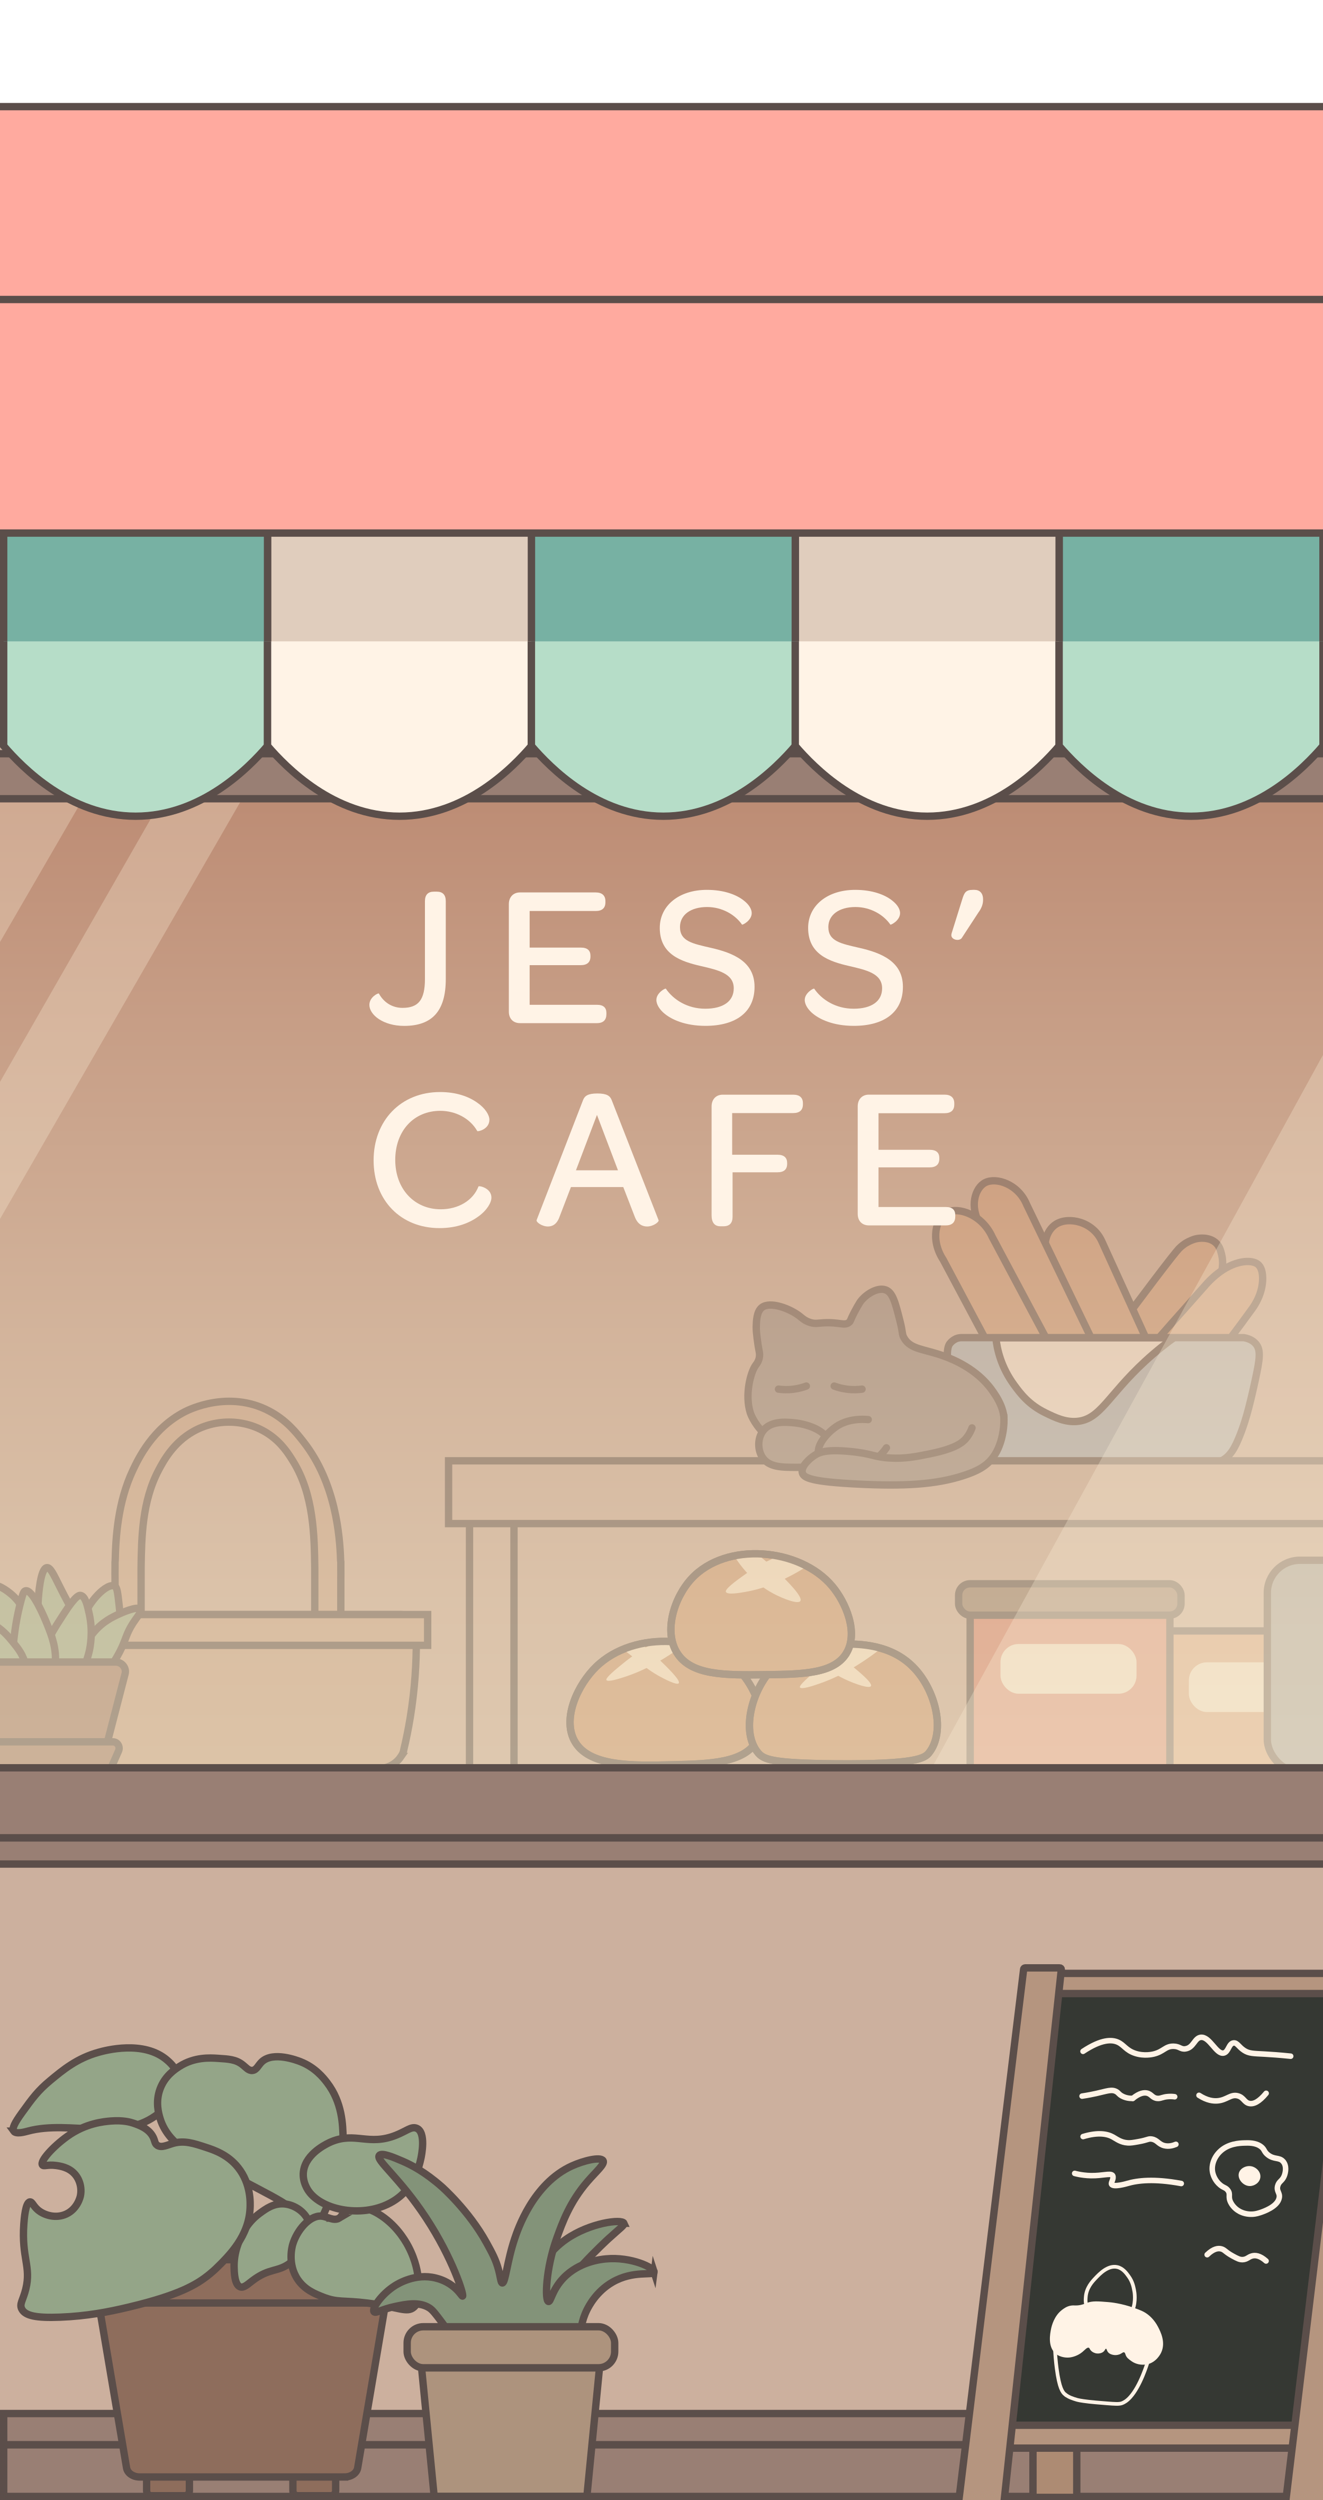 <?xml version="1.0" encoding="UTF-8"?><svg id="Layer_2" xmlns="http://www.w3.org/2000/svg" xmlns:xlink="http://www.w3.org/1999/xlink" viewBox="0 0 360 680"><defs><style>.cls-1,.cls-2,.cls-3,.cls-4,.cls-5,.cls-6,.cls-7,.cls-8,.cls-9,.cls-10,.cls-11,.cls-12,.cls-13,.cls-14,.cls-15,.cls-16,.cls-17,.cls-18,.cls-19,.cls-20,.cls-21,.cls-22,.cls-23,.cls-24,.cls-25,.cls-26,.cls-27,.cls-28,.cls-29{stroke-miterlimit:10;}.cls-1,.cls-2,.cls-3,.cls-4,.cls-5,.cls-6,.cls-7,.cls-8,.cls-9,.cls-11,.cls-12,.cls-13,.cls-14,.cls-15,.cls-16,.cls-17,.cls-18,.cls-19,.cls-20,.cls-21,.cls-22,.cls-23,.cls-25,.cls-26,.cls-28,.cls-29{stroke-width:2px;}.cls-1,.cls-2,.cls-3,.cls-4,.cls-5,.cls-6,.cls-7,.cls-8,.cls-9,.cls-11,.cls-12,.cls-13,.cls-14,.cls-15,.cls-16,.cls-17,.cls-18,.cls-19,.cls-20,.cls-21,.cls-22,.cls-25,.cls-26,.cls-28,.cls-29{stroke:#5b4e4a;}.cls-1,.cls-3{fill:#938782;}.cls-2{fill:#94a588;}.cls-3,.cls-24{stroke-linecap:round;}.cls-4{fill:#dda37c;}.cls-5,.cls-30{fill:#fff3e6;}.cls-6{fill:#b6ddc8;}.cls-31{clip-path:url(#clippath-2);}.cls-7{fill:#b5957f;}.cls-8{fill:#db836e;}.cls-9{fill:#ad937d;}.cls-10,.cls-14,.cls-32,.cls-24,.cls-27{fill:none;}.cls-10,.cls-24,.cls-27{stroke:#fff3e6;}.cls-11{fill:#c9a389;}.cls-12{fill:#839379;}.cls-33{clip-path:url(#clippath-1);}.cls-34{clip-path:url(#clippath-4);}.cls-13{fill:#989da0;}.cls-35{opacity:.3;}.cls-35,.cls-36{fill:#fceed6;}.cls-15{fill:#937b6a;}.cls-16{fill:#96ad8c;}.cls-17{fill:#ad8b73;}.cls-37{clip-path:url(#clippath);}.cls-18{fill:#77b1a3;}.cls-38,.cls-23{fill:#353833;}.cls-39{clip-path:url(#clippath-3);}.cls-19{fill:#8e6d5c;}.cls-20{fill:#997f74;}.cls-21{fill:#ffaa9f;}.cls-22{fill:#aab7c1;}.cls-23{stroke:#635654;}.cls-40{fill:url(#linear-gradient);opacity:.6;}.cls-41{fill:#ccb09e;}.cls-24,.cls-27{stroke-width:1.5px;}.cls-25{fill:#e0cdbd;}.cls-26{fill:#a07767;}.cls-28{fill:#d39e7a;}.cls-42{fill:#ffebcf;}.cls-29{fill:#cc966e;}</style><clipPath id="clippath"><rect class="cls-32" width="360" height="680"/></clipPath><clipPath id="clippath-1"><path class="cls-32" d="M206.04,473.29c-3.38,6.25-12.87,6.47-23.06,6.72-10.96,.26-23.03,.55-26.77-6.72-3.17-6.17,1.03-15.09,5.98-19.93,10.44-10.21,30.91-8.78,39.86,1.99,3.61,4.35,7.05,12.27,3.99,17.94Z"/></clipPath><clipPath id="clippath-2"><path class="cls-32" d="M248.56,453.49c6.12,6.28,8.77,17.54,4.23,23.25-1.13,1.42-3.26,3.2-25.68,3-17.15-.15-19.33-1.22-20.83-3-4.65-5.53-1.97-16.93,4.23-23.25,6.22-6.34,14.78-6.34,19.02-6.34s12.84,0,19.02,6.34Z"/></clipPath><clipPath id="clippath-3"><path class="cls-32" d="M230.42,449.47c-3.29,5.79-12.05,5.91-22.12,6.03-10.93,.14-20.31,.26-24.13-6.03-3.61-5.93-.7-15.01,4.02-20.11,9.36-10.11,29.4-8.41,38.21,2.01,3.77,4.46,7.18,12.54,4.02,18.1Z"/></clipPath><linearGradient id="linear-gradient" x1="185.22" y1="480.74" x2="185.22" y2="217.02" gradientUnits="userSpaceOnUse"><stop offset="0" stop-color="#ead9bb"/><stop offset=".17" stop-color="#e5d0b2"/><stop offset=".44" stop-color="#d7b89b"/><stop offset=".78" stop-color="#c29175"/><stop offset="1" stop-color="#b27559"/></linearGradient><clipPath id="clippath-4"><path class="cls-32" d="M351.58,658.59c-25.49,.25-50.98,.49-76.47,.74,4.41-38.97,8.82-77.94,13.24-116.91h77.94c-4.9,38.73-9.8,77.45-14.71,116.18Z"/></clipPath></defs><g id="mobile"><g id="home"><rect class="cls-41" y="162" width="360" height="518"/><g class="cls-37"><rect class="cls-20" x="1" y="664.93" width="358" height="14.07"/><rect class="cls-20" x="1" y="656.45" width="358" height="8.48"/><g><rect class="cls-4" x="312.82" y="443.59" width="51.25" height="38.44"/><rect class="cls-36" x="323.5" y="452.13" width="37.02" height="13.52" rx="4.92" ry="4.92"/></g><rect class="cls-13" x="344.85" y="424.37" width="39.86" height="57.66" rx="8.87" ry="8.87"/><g><rect class="cls-8" x="263.99" y="435.1" width="54.35" height="47.63"/><rect class="cls-15" x="260.85" y="430.77" width="60.51" height="8.54" rx="3.11" ry="3.11"/><rect class="cls-36" x="272.24" y="447.15" width="37.02" height="13.52" rx="4.92" ry="4.92"/></g><g><g><path class="cls-29" d="M206.04,473.29c-3.38,6.25-12.87,6.47-23.06,6.72-10.96,.26-23.03,.55-26.77-6.72-3.17-6.17,1.03-15.09,5.98-19.93,10.44-10.21,30.91-8.78,39.86,1.99,3.61,4.35,7.05,12.27,3.99,17.94Z"/><g class="cls-33"><g><path class="cls-42" d="M184.69,457.82c-.47,.65-4.13-1.24-5.69-2.14-2.38-1.36-3.93-2.68-4.98-3.56-1.95-1.62-4.78-3.86-8.54-6.41,1.53-.69,3.06-1.38,4.6-2.08,2.35,1.69,5.63,4.23,9.24,7.7,2.06,1.98,5.94,5.7,5.38,6.47Z"/><path class="cls-42" d="M165.01,456.94c.35,.67,3.54-.38,5.11-.89,3.89-1.28,7.18-2.96,10.18-4.76,2.22-1.34,5.19-3.28,8.45-5.95-.59-.89-1.17-1.78-1.75-2.67-4.3,1.59-7.73,3.35-10.18,4.76-3.9,2.24-6.12,4.04-8.45,5.95-3.5,2.87-3.45,3.4-3.36,3.57Z"/></g></g></g><path class="cls-14" d="M206.04,473.29c-3.38,6.25-12.87,6.47-23.06,6.72-10.96,.26-23.03,.55-26.77-6.72-3.17-6.17,1.03-15.09,5.98-19.93,10.44-10.21,30.91-8.78,39.86,1.99,3.61,4.35,7.05,12.27,3.99,17.94Z"/></g><g><g><path class="cls-29" d="M248.56,453.49c6.12,6.28,8.77,17.54,4.23,23.25-1.13,1.42-3.26,3.2-25.68,3-17.15-.15-19.33-1.22-20.83-3-4.65-5.53-1.97-16.93,4.23-23.25,6.22-6.34,14.78-6.34,19.02-6.34s12.84,0,19.02,6.34Z"/><g class="cls-31"><path class="cls-42" d="M237.01,458.57c-.39,.86-4.48-.61-7.07-1.82-2.74-1.29-7.49-4.03-12.47-9.99,.97-.5,1.94-1,2.91-1.51,2.58,1.47,6.09,3.65,9.98,6.71,2.19,1.72,7.11,5.59,6.65,6.61Z"/><path class="cls-42" d="M217.67,458.94c.36,.67,3.53-.41,5.11-.95,3.88-1.32,7.15-3.03,10.13-4.86,2.21-1.36,5.15-3.34,8.39-6.03-.59-.88-1.19-1.77-1.78-2.65-4.28,1.64-7.69,3.43-10.13,4.86-3.88,2.28-6.08,4.1-8.39,6.03-3.47,2.9-3.41,3.44-3.32,3.6Z"/></g></g><path class="cls-14" d="M248.56,453.49c6.12,6.28,8.77,17.54,4.23,23.25-1.13,1.42-3.26,3.2-25.68,3-17.15-.15-19.33-1.22-20.83-3-4.65-5.53-1.97-16.93,4.23-23.25,6.22-6.34,14.78-6.34,19.02-6.34s12.84,0,19.02,6.34Z"/></g><g><g><path class="cls-29" d="M230.42,449.47c-3.29,5.79-12.05,5.91-22.12,6.03-10.93,.14-20.31,.26-24.13-6.03-3.61-5.93-.7-15.01,4.02-20.11,9.36-10.11,29.4-8.41,38.21,2.01,3.77,4.46,7.18,12.54,4.02,18.1Z"/><g class="cls-39"><g><path class="cls-42" d="M217.79,435.46c-.64,.97-4.81-.67-7.38-2.04-2.72-1.45-7.29-4.54-11.3-11.3,1.2-.58,2.41-1.15,3.61-1.73,2.49,1.65,5.83,4.12,9.36,7.58,1.99,1.95,6.46,6.33,5.7,7.48Z"/><path class="cls-42" d="M197.52,432.97c.35,.87,3.69,.29,5.34,0,4.07-.71,7.52-2.03,10.67-3.56,2.34-1.13,5.45-2.84,8.89-5.34-.59-1.19-1.19-2.37-1.78-3.56-4.5,1-8.09,2.39-10.67,3.56-4.1,1.86-6.44,3.55-8.89,5.34-3.69,2.69-3.65,3.34-3.56,3.56Z"/></g></g></g><path class="cls-14" d="M230.42,449.47c-3.29,5.79-12.05,5.91-22.12,6.03-10.93,.14-20.31,.26-24.13-6.03-3.61-5.93-.7-15.01,4.02-20.11,9.36-10.11,29.4-8.41,38.21,2.01,3.77,4.46,7.18,12.54,4.02,18.1Z"/></g><g><path class="cls-28" d="M302.06,375.5c-2.74-2.04-3.09-7.1-1.65-9.05,10.92-14.76,19.04-25.45,20.39-26.84,.75-.77,1.62-1.34,1.62-1.34,.09-.06,.43-.28,.94-.54,.92-.47,1.7-.7,1.94-.76,1.03-.27,3.57-.54,5.35,.9,1.14,.92,1.45,2.12,1.74,3.24,.57,2.23,.18,4.12,0,4.87-1.46,6.07-8,15.08-12.17,21.09-3.63,5.24-4.62,6.99-7.49,8.35-2.99,1.42-7.79,2.22-10.68,.08Z"/><path class="cls-28" d="M310.73,384.21c-2.74-1.81-2.07-6.27-1.65-9.05,.94-6.26,3.72-8.31,18.97-25.65,.83-.94,4.84-5.5,10.13-6.3,2.65-.4,3.79,.43,4.05,.63,.45,.35,1.32,1.24,1.35,3.78,.05,4.21-2.29,7.54-2.77,8.21-2.87,3.98-10.12,13.83-20.39,26.84-2.22,2.92-6.56,3.61-9.69,1.54Z"/><path class="cls-28" d="M313.28,385.67c-3.94,1.56-8.44-.02-10.04-3.54l-17.71-38.88c-2.27-4.06-.96-8.62,1.92-10.35,3.43-2.06,9.93-.64,12.35,4.69l17.71,38.88c1.6,3.52-.29,7.64-4.24,9.2Z"/><path class="cls-28" d="M297.32,380.56c-3.5,1.47-7.62,.02-9.2-3.25l-21.44-44.35c-2.93-4.74-1.39-9.89,1.42-11.31,2.98-1.51,8.96,.39,11.26,5.97l21.44,44.35c1.58,3.27,.02,7.11-3.48,8.58Z"/><path class="cls-28" d="M287.87,385.61c-3.69,1.71-8.16,.31-9.99-3.13l-21.22-39.83c-3.59-5.47-1.98-11.37,1.01-12.89,3.07-1.56,9.54,.52,12.33,6.7l21.22,39.83c1.83,3.44,.33,7.61-3.35,9.33Z"/><path class="cls-22" d="M330,398.03h-59.9c-.59-.09-1.44-.29-2.35-.76-2.46-1.27-3.65-3.64-5.2-7.85-1.79-4.86-2.79-8.7-3.15-10.11,0,0-2.93-11.41-.94-13.88,.78-.97,1.78-1.35,1.78-1.35,.44-.17,.92-.26,1.43-.26h76.77c.98,.17,2.28,.57,3.21,1.61,1.53,1.72,1.16,4.17-.09,9.95-1.85,8.53-2.93,11.82-4.05,14.71-1.38,3.54-2.69,6.14-5.4,7.36-.82,.37-1.57,.52-2.1,.59Z"/><path class="cls-5" d="M311.55,370.28c-10.15,9.36-12.12,15.79-18.51,16.33-3.2,.27-5.96-1.07-8.54-2.33-4.56-2.22-6.83-5.24-8.54-7.58-3.54-4.83-4.64-9.59-4.98-12.83h48.4c-1.79,1.3-4.65,3.48-7.83,6.41Z"/></g><g><g><rect class="cls-41" x="127.76" y="414.4" width="12.1" height="65.49"/><path class="cls-14" d="M127.76,414.4v65.49"/><path class="cls-14" d="M139.86,414.4v65.49"/></g><g><rect class="cls-41" x="122.06" y="397.32" width="265.52" height="17.08"/><polyline class="cls-14" points="387.58 397.32 122.06 397.32 122.06 414.4 387.58 414.4"/></g></g><g><path class="cls-11" d="M92.74,426.4v-1.59c0-.1-.02-.2-.05-.3-.21-6.73-1.32-21.12-10.07-32.31-1.91-2.44-4.66-5.96-9.43-8.45-10.95-5.72-21.75-.37-22.98,.27-8.66,4.48-12.54,12.68-14.05,15.86-4.14,8.75-4.68,18.43-4.82,24.67-.02,.08-.04,.17-.04,.26v1.59c-.02,1.19-.01,2.17,0,2.87v43.73c0,.59,.48,1.07,1.07,1.07h4.95c.59,0,1.07-.48,1.07-1.07v-43.72h0s0,0,0,0v-2.87s0,0,0,0c.12-8.22,.27-18,4.73-26.48,1.29-2.45,3.96-7.49,9.45-10.59,6.36-3.59,14.47-3.42,20.62,.77,3.51,2.39,5.38,5.42,6.6,7.4,5.59,9.05,5.74,20.23,5.86,28.91,0,0,0,0,0,0v2.63s0,0,0,0h0v43.95c0,.59,.48,1.07,1.07,1.07h4.95c.59,0,1.07-.48,1.07-1.07v-43.72c.01-.67,.02-1.66,0-2.87Z"/><path class="cls-11" d="M109.05,477.84c-1.42,2.05-3.71,3.19-6.09,3.19H15.93c-2.03,0-3.77-2.17-4.12-5.13-.65-2.69-1.25-5.64-1.77-8.83-1.23-7.6-1.63-14.51-1.65-20.3,0-.22,0-.43-.02-.65-.06-.75-.13-2.91,.95-4.79,.76-1.33,1.9-2.19,3.19-2.19H109.17c2.59,0,4.55,3.44,4.12,7.21,0,5.87-.38,12.93-1.65,20.72-.52,3.19-1.12,6.14-1.77,8.83-.03,.26-.12,.93-.83,1.94Z"/><rect class="cls-11" x="5.32" y="439.14" width="111.05" height="8.37"/></g><g><path class="cls-16" d="M10.4,440.25c-.14-2.7-.04-4.42,0-5.04,.09-1.36,.58-8.54,2.32-8.83,.98-.16,1.93,1.96,3.47,5.04,1.58,3.16,3.86,7.49,6.95,12.61-1.15,1.11-3.07,2.68-5.79,3.78-2.31,.94-4.37,1.2-5.79,1.26-.51-2.41-.98-5.39-1.16-8.83Z"/><path class="cls-16" d="M8.08,447.81c.77-1.54,.44-3.08,0-5.04-.42-1.88-1.31-5.8-4.63-8.83-1.62-1.48-4.66-3.51-5.79-2.52-.64,.56-.14,1.61,0,5.04,.18,4.31-.53,4.67,0,7.07,.15,.69,.95,3.67,3.47,5.54,.77,.57,1.92,1.43,3.47,1.26,1.5-.16,2.82-1.21,3.47-2.52Z"/><path class="cls-16" d="M21.98,441.51c2.02-6.16,7.29-11.17,9.26-10.09,.64,.35,.81,1.91,1.16,5.04,.44,3.98,.66,5.96,0,7.57-1.05,2.53-3.22,3.68-5.79,5.04-2.19,1.16-3.64,1.93-4.63,1.26-1.72-1.16-.95-5.93,0-8.83Z"/><path class="cls-16" d="M21.98,450.33c1.01-2.4,1.79-4.29,3.47-6.3,2.46-2.94,5.1-4.19,6.95-5.04,.45-.21,5.17-2.35,5.79-1.26,.32,.56-.57,1.71-1.16,2.52-2.49,3.45-2.53,4.85-3.81,7.68-.19,.42-.37,.79-.55,1.15,0,0-.61,1.21-1.42,2.52-.76,1.22-2.36,3.51-4.63,6.3h-6.95c.37-1.86,1.04-4.54,2.32-7.57Z"/><path class="cls-16" d="M13.87,457.9c-.85-2.04-2.02-5.79-1.16-10.09,.48-2.39,1.86-4.54,4.63-8.83,3.27-5.07,4.21-5.13,4.63-5.04,1.27,.27,1.81,2.74,2.32,5.04,1.09,4.99,.22,9.1,0,10.09-.63,2.76-1.72,5.05-2.32,6.3-.5,1.05-.97,1.91-1.33,2.52h-6.78Z"/><path class="cls-16" d="M13.87,457.9c.44-1.17,.97-2.9,1.16-5.04,.4-4.5-.92-7.9-2.32-11.35-.46-1.14-3.84-9.38-5.79-8.83-.43,.12-.65,.64-1.16,2.52-1.32,4.89-1.82,8.62-2.32,13.87-.15,1.55-.23,2.5,0,3.78,.41,2.35,1.53,4.06,2.32,5.04H13.87Z"/><path class="cls-16" d="M6.93,452.86c-.58-2.74-1.97-4.45-3.47-6.3-1.16-1.42-2.89-3.52-5.79-5.04-2.5-1.32-6.28-2.42-6.95-1.26-.43,.76,.9,1.74,2.32,5.04,1.46,3.42,.98,4.61,2.32,7.57,.6,1.32,1.62,3.14,3.47,5.04H6.93c.22-1.12,.45-2.94,0-5.04Z"/><path class="cls-26" d="M25.53,480.06H.71c-1.23,0-2.3-.81-2.6-1.96l-5.91-22.84c-.42-1.63,.86-3.21,2.6-3.21H31.44c1.74,0,3.02,1.58,2.6,3.21l-5.91,22.84c-.3,1.15-1.37,1.96-2.6,1.96Z"/><path class="cls-26" d="M28.94,481.32H-2.23c-.66,0-1.25-.4-1.53-1.02l-1.79-4.06c-.51-1.16,.3-2.49,1.53-2.49H30.73c1.23,0,2.04,1.33,1.53,2.49l-1.79,4.06c-.27,.62-.87,1.02-1.53,1.02Z"/></g><g><path class="cls-1" d="M207.74,389.68c-2.69-2.63-3.57-5.39-3.57-5.39-1.57-4.83,.04-11.09,1.48-13,.18-.23,.87-1.08,1.01-2.32,.08-.69-.04-1.22-.12-1.62-.16-.8-.35-1.92-.51-3.27-.16-1.34-.27-2.28-.25-3.24,.04-1.52,.11-4.12,1.54-5.23,2.25-1.74,7.75,.28,10.5,2.55,.45,.37,1.35,1.19,2.81,1.59,1.21,.34,1.9,.13,3.48,.04,4.37-.24,5.74,.95,6.99-.18,.4-.36,.19-.42,1.3-2.57,.55-1.07,1.24-2.28,1.59-2.81,1.37-2.03,4.71-4.24,7.01-3.39,1.92,.71,2.6,3.37,3.89,8.45,.84,3.31,.48,3.5,1.1,4.61,1.81,3.23,5.54,2.95,11.09,5.02,2.17,.81,8.66,3.33,12.86,9.2,1.11,1.56,4.4,6.17,2.83,10.28-.61,1.6-1.75,2.72-3.38,3.75-8.01,5.09-16.74,5.6-16.74,5.6-11.96,.7-34.56,2.02-44.93-8.09Z"/><path class="cls-1" d="M225.73,392.68c-.82-3.88-6.6-5.41-9.68-5.7-2.27-.21-6.45-.6-8.51,2.32-1.46,2.07-1.4,5.17,0,7.19,1.79,2.59,5.18,2.6,9.03,2.61,2.99,0,6.52,.03,8.27-2.48,.16-.22,1.32-1.94,.89-3.94Z"/><path class="cls-3" d="M236.25,386.11c-4.31-.35-6.99,.79-8.56,1.81-.06,.04-.19,.12-.36,.25-2.33,1.65-5.27,4.95-4.54,7.46,.51,1.74,2.6,2.51,4.02,3.04,5.28,1.96,10.14-.93,10.57-1.2,1.92-1.18,3.13-2.66,3.82-3.68"/><path class="cls-3" d="M273.12,384.86c.06,.72,.1,1.74,0,2.95-.11,1.4-.6,5.47-2.92,8.59-1.94,2.6-4.65,3.83-7.95,4.92-7.62,2.51-16.45,2.95-28.87,2.33-12.32-.62-14.68-1.61-15.06-3.06-.45-1.7,1.91-3.85,3.38-4.79,1.4-.9,3.4-1.6,9.48-1.03,6.3,.59,6.52,1.56,11.11,1.8,4.03,.21,6.9-.37,10.84-1.17,7.06-1.44,8.88-3.14,9.77-4.22,.86-1.04,1.33-2.08,1.59-2.81"/><path class="cls-3" d="M211.83,377.83c1.08,.14,2.53,.23,4.21,0,1.35-.18,2.48-.51,3.37-.84"/><path class="cls-3" d="M226.99,376.99c.88,.33,2.02,.66,3.37,.84,1.68,.23,3.13,.14,4.21,0"/></g><rect class="cls-40" x="-26.93" y="217.02" width="424.3" height="263.73"/><polygon class="cls-35" points="398.36 217.02 253.26 481.39 398.36 480.74 398.36 217.02"/><path class="cls-35" d="M50.08,206.91c-27.57,48.09-55.14,96.18-82.71,144.28-.29,12.82-.58,25.65-.87,38.47C1.61,328.75,36.73,267.83,71.85,206.91h-21.77Z"/><path class="cls-35" d="M-26.39,301.76c16.32-28.16,32.65-56.32,48.97-84.48-16.19-.09-32.39-.17-48.58-.26-.13,28.25-.26,56.5-.39,84.74Z"/><rect class="cls-20" x="180.09" y="-9.32" width="12.25" height="440.89" transform="translate(397.34 24.91) rotate(90)"/><g><rect class="cls-20" x="-44.01" y="480.82" width="460.44" height="19.07"/><rect class="cls-20" x="-33.53" y="499.89" width="437.78" height="7.11"/></g><g><g><path class="cls-6" d="M72.8,202.87c-5.12,5.95-18,19.13-35.9,19.13S6.12,208.82,1,202.87V100.36H72.8v102.52Z"/><path class="cls-5" d="M144.6,202.87c-5.12,5.95-18,19.13-35.9,19.13s-30.78-13.18-35.9-19.13V100.36h71.8v102.52Z"/><path class="cls-6" d="M216.4,202.87c-5.12,5.95-18,19.13-35.9,19.13s-30.78-13.18-35.9-19.13V100.36h71.8v102.52Z"/><path class="cls-5" d="M288.2,202.87c-5.12,5.95-18,19.13-35.9,19.13s-30.78-13.18-35.9-19.13V100.36h71.8v102.52Z"/><path class="cls-6" d="M360,202.87c-5.12,5.95-18,19.13-35.9,19.13s-30.78-13.18-35.9-19.13V100.36h71.8v102.52Z"/></g><polyline class="cls-18" points="360 174.44 360 137.89 288.2 137.89 288.2 174.44"/><polyline class="cls-25" points="288.2 174.44 288.2 137.89 216.4 137.89 216.4 174.44"/><polyline class="cls-18" points="216.4 174.44 216.4 137.89 144.6 137.89 144.6 174.44"/><polyline class="cls-25" points="144.6 174.44 144.6 137.89 72.8 137.89 72.8 174.44"/><polyline class="cls-18" points="72.8 174.44 72.8 137.89 1 137.89 1 174.44"/></g><g><path class="cls-21" d="M393.99,81.25c-9.33-17.42-18.67-34.84-28-52.25H-9.98c-9.34,17.49-18.68,34.98-28.02,52.46,0,19.12,.02,38.24,.02,57.36,0,3.41,1.15,6.17,2.57,6.17H391.43c1.42,0,2.57-2.77,2.57-6.18v-57.57Z"/><line class="cls-14" x1="-38" y1="81.46" x2="393.99" y2="81.46"/></g><g><path class="cls-19" d="M39.9,671.5h11.64v6c0,.72-.59,1.31-1.31,1.31h-9.02c-.72,0-1.31-.59-1.31-1.31v-6h0Z"/><path class="cls-19" d="M79.7,671.5h11.64v5.98c0,.74-.6,1.33-1.33,1.33h-8.98c-.74,0-1.33-.6-1.33-1.33v-5.98h0Z"/><path class="cls-19" d="M93.74,673.71H38.03c-1.82,0-3.36-1.06-3.59-2.47l-7.87-46.5c-.29-1.71,1.4-3.22,3.59-3.22H101.61c2.19,0,3.88,1.52,3.59,3.22l-7.87,46.5c-.24,1.42-1.78,2.47-3.59,2.47Z"/><rect class="cls-19" x="20.6" y="614.61" width="90.57" height="11.78"/><path class="cls-2" d="M3.73,579.64c.65,.91,3.06,.21,3.85,0,11.69-3.16,25.67,3.35,35.76-4.95,.95-.78,5.91-4.86,5.22-9.49-.36-2.43-2.12-4.02-3.02-4.81-6.38-5.61-17.02-2.67-18.7-2.2-5.89,1.63-9.68,4.78-13.2,7.7-3.36,2.79-4.85,4.85-7.7,8.8-1.98,2.74-2.71,4.23-2.2,4.95Z"/><path class="cls-2" d="M68.64,563.14c-1.05,.08-1.71-.86-2.75-1.65-1.77-1.34-3.64-1.46-6.6-1.65-2.15-.14-6.36-.41-10.45,2.2-1.15,.73-3.96,2.53-5.29,6.14-1.3,3.53-.4,6.65,0,7.99,1.3,4.3,4.33,6.79,6.39,8.43,2.11,1.68,2.88,1.74,9.35,4.95,.3,.15,3.68,1.93,10.45,5.5,5.88,3.1,8.86,4.69,10.45,6.6,2.37,2.84,2.45,4.85,3.85,4.95,2.78,.2,5.42-7.55,6.6-11,1.46-4.28,2.85-8.33,2.72-14.02-.08-3.65-.21-9.73-4.37-15.14-.98-1.27-3.23-4.14-7.27-5.71-.78-.3-7.3-2.84-10.42,0-1.07,.98-1.45,2.32-2.66,2.41Z"/><path class="cls-2" d="M77.53,599.45c-2.95-.32-5.13,1.27-6.9,2.57-3.72,2.72-5.13,6.39-5.82,8.26-.93,2.5-1.13,4.62-1.11,6.22,.02,1.25,.07,4.94,1.65,5.5,.97,.35,2.01-.67,3.3-1.65,4.76-3.63,6.92-2.23,10.45-4.95,2.72-2.1,6.41-6.77,4.95-11-.92-2.67-3.71-4.64-6.52-4.95Z"/><path class="cls-2" d="M92.3,603.3c-1.54,.92-3.18-.46-4.95-.55-3.19-.16-6.58,3.92-7.7,7.7-.13,.44-1.53,5.32,1.4,9.58,1.89,2.74,4.54,3.82,6.85,4.73,4.01,1.57,5.44,.82,12.1,1.65,8.4,1.04,10.76,2.81,12.65,1.1,1.82-1.64,1.46-4.9,1.1-8.25-.09-.82-.51-4.27-2.65-8.3-.94-1.77-3.46-5.99-8.12-8.8-1.79-1.08-2.96-1.38-3.93-1.49-.81-.09-3.77-.31-5.69,1.49-.63,.59-.53,.82-1.07,1.14Z"/><path class="cls-2" d="M42.79,583.49c1.16,.8,2.79-.11,4.4-.55,2.97-.82,5.53,.02,8.8,1.1,2.23,.73,5.99,1.97,8.8,5.5,3.54,4.44,3.32,9.68,3.26,11.02-.33,7.61-5.56,12.84-9.31,16.48-.23,.23-.84,.78-1.65,1.45-3.59,2.96-8.48,5.77-22.01,9-5.55,1.33-11.48,2.47-18.7,2.75-6.57,.26-9.51-.38-10.45-2.2-.73-1.41,.35-2.41,1.1-5.5,1.48-6.1-1.2-8.38-.55-17.6,.1-1.38,.44-5.89,1.65-6.05,.63-.08,.89,1.1,2.2,2.2,1.75,1.47,4.91,2.4,7.7,1.1,3.09-1.44,3.81-4.73,3.85-4.95,.44-2.19-.19-4.51-1.65-6.05-1.63-1.73-3.87-2.05-4.95-2.2-2.33-.33-3.4,.35-3.74-.16-.69-1.03,2.86-4.96,6.76-7.76,5-3.6,10.01-4.03,11.83-4.18,3.45-.28,5.45,.35,6.05,.55,1.57,.53,4.32,1.45,5.5,3.85,.52,1.06,.4,1.72,1.1,2.2Z"/><path class="cls-2" d="M114.54,587.01c-.55,2.48-1.83,8.3-7.7,11.79-7.76,4.61-19.15,2.51-22.88-2.89-.59-.86-2.07-3.38-1.15-6.42,1.33-4.39,6.71-6.7,7.32-6.96,6.61-2.75,10.15,1.19,17.6-1.77,2.85-1.13,4.13-2.42,5.54-1.94,2.81,.95,1.39,7.64,1.27,8.19Z"/></g><g><polygon class="cls-9" points="159.7 678.97 118.14 678.97 114.71 644 163.13 644 159.7 678.97"/><g><path class="cls-12" d="M169.78,604.7c.22,.51-1.03,1.31-4.25,4.25,0,0-3.51,3.21-7.08,7.08-1.85,2-5.83,6.98-8.5,17-2.36-1.42-4.72-2.83-7.08-4.25,.55-3.63,2.61-13.74,11.15-19.71,6.5-4.54,15.23-5.6,15.77-4.37Z"/><path class="cls-12" d="M178,618c.17-1.17-6.21-4.26-13.11-3.61-1.28,.12-7.28,.71-11.59,5.22-3.09,3.23-3.43,6.53-4.06,6.37-.99-.24-.8-8.81,2.32-17.39,1.46-4.03,3.46-9.63,8.3-15.23,2.38-2.76,4.78-4.74,4.25-5.67-.67-1.16-5.29-.04-8.5,1.42-10.59,4.8-14.78,17.44-15.58,19.83-2.06,6.11-2.51,12.08-3.35,12-.4-.04-.44-1.38-1.02-3.56-.74-2.8-1.76-4.63-3.31-7.45-4.81-8.71-12.15-15.17-12.15-15.17-4.61-4.05-8.27-5.92-10.66-6.95-2.48-1.06-5.68-2.43-6.34-1.55-1,1.33,5.42,5.86,12.75,17,7.24,11.01,10.35,21.03,9.92,21.25-.2,.1-.87-1.37-2.83-2.83-1.9-1.42-3.78-1.91-4.51-2.09-5.43-1.35-10.16,1.51-11.08,2.09-3.68,2.33-6.33,6.25-5.67,7.08,.43,.55,1.95-.63,5.67-1.42,2.98-.63,6.56-1.39,9.34,.36,.93,.58,1.76,1.69,3.41,3.89,1.27,1.69,2.21,3.18,2.83,4.25h14.16c3.68,0,9.83,0,20.74-.03,.02-1.78,.3-4.56,1.75-7.49,.51-1.03,2.54-5.03,6.94-7.58,5.77-3.35,11.22-1.7,11.37-2.77Z"/></g><rect class="cls-9" x="110.79" y="632.84" width="56.47" height="11.17" rx="4.4" ry="4.4"/></g><g id="chalkboard"><path class="cls-17" d="M282.05,679.26h9.98c.54,0,.97-.43,.97-.95v-11.68c0-.53-.43-.95-.97-.95h-9.98c-.54,0-.97,.43-.97,.95v11.68c0,.53,.43,.95,.97,.95Z"/><path class="cls-38" d="M371.55,661.07c-15.42-.25-30.84-.49-46.25-.74,2.35-22.46,4.69-44.93,7.04-67.39,15.17,.09,30.34,.18,45.51,.27-2.1,22.62-4.19,45.24-6.29,67.87Z"/><rect class="cls-17" x="360.47" y="658.33" width="12.2" height="5.48"/><path class="cls-23" d="M356.77,665.68c-28.56-.46-57.12-.91-85.67-1.37,4.34-41.61,8.69-83.22,13.03-124.83,28.1,.17,56.19,.33,84.29,.5-3.88,41.9-7.76,83.8-11.64,125.7Z"/><g class="cls-34"><g><path class="cls-24" d="M294.7,557.94c5.05-3.34,7.86-3.22,9.49-2.49,1.68,.76,2.2,2.22,4.75,3.05,2.4,.78,4.62,.26,4.93,.19,2.76-.65,3.21-2.18,5.46-2.14,1.71,.03,1.92,.92,3.27,.71,2.24-.35,2.42-2.92,4.13-3.13,2.46-.3,4.22,4.75,6.26,4.27,1.33-.31,1.36-2.63,2.7-2.75,.97-.09,1.36,1.08,2.85,2.04,1.35,.87,2.47,.83,5.55,1,1.68,.09,4.1,.26,7.12,.57"/><path class="cls-24" d="M294.72,581.12c4.21-1.27,6.66-.7,8.12,.11,.95,.52,2.12,1.49,4.03,1.6,.8,.05,1.47-.07,2.83-.31,2.69-.47,2.75-.88,3.71-.72,1.55,.26,1.77,1.38,3.4,1.79,1.26,.31,2.43-.05,3.16-.36"/><path class="cls-24" d="M294.44,570.12c1.64-.25,2.96-.52,3.87-.72,2.98-.67,4.19-1.2,5.43-.52,.67,.37,.64,.7,1.53,1.19,1.08,.6,2.18,.69,2.97,.67"/><path class="cls-24" d="M308.24,570.74c1.88-1.53,3.12-1.62,3.9-1.44,1.24,.3,1.41,1.32,2.78,1.44,.99,.09,1.37-.41,3.01-.51,.73-.05,1.33,0,1.71,.06"/><g><path class="cls-27" d="M349.09,587.84c1.08,1.14,.77,3,.35,4.03-.58,1.39-1.43,1.39-1.77,2.67-.39,1.49,.68,1.87,.42,3.23-.45,2.45-4.34,3.75-5.21,4.04-1.06,.36-1.81,.42-2.2,.43-.68,.02-1.91-.04-3.19-.67-.05-.03-.12-.06-.21-.11-1.49-.79-2.19-2.03-2.36-2.36-.89-1.68,.06-2.27-.85-3.41-.58-.72-1.06-.6-2.03-1.39-1.41-1.16-1.85-2.62-1.96-2.97-.64-2.08,.16-4.42,1.77-6.03,2.27-2.29,5.45-2.39,6.68-2.43,1.2-.04,3.09-.1,4.53,.93,1.12,.8,.8,1.42,2,2.33,1.67,1.28,2.98,.59,4.03,1.7Z"/><path class="cls-30" d="M342.95,592.23c-.18,1.44-1.62,2.37-2.9,2.35-1.79-.03-3.38-1.92-2.94-3.53,.35-1.3,1.93-2.11,3.35-1.86,1.37,.25,2.67,1.52,2.49,3.03Z"/></g><path class="cls-24" d="M326.26,569.9c2.23,1.44,3.94,1.6,5.07,1.5,2.51-.22,3.55-1.87,5.48-1.36,1.64,.43,1.76,1.84,3.18,2.09,1.14,.2,2.61-.44,4.54-2.78"/><g><path class="cls-10" d="M289.86,651.27c.93,.76,2.15,1.13,3.04,1.4,.33,.1,.99,.29,3.48,.58,1.03,.12,2.28,.22,4.75,.42,2.26,.18,3.4,.26,4.18-.03,.54-.21,1.31-.61,2.26-1.67,2.75-3.08,4.52-8.85,4.91-10.15-2.41-1.45-6.21-3.35-11.2-4.34-6.14-1.22-11.26-.52-14.26,.13,.07,2.68,.3,4.91,.51,6.53,.71,5.44,1.58,6.54,2.32,7.14Z"/><path class="cls-30" d="M312.09,643.06c-1.61,.34-3.17-.12-4.16-.82-.75-.53-1.37-.96-1.64-1.74-.09-.27-.15-.6-.4-.69-.3-.12-.55,.24-1.15,.5-.11,.05-.95,.4-1.92,.17-.31-.07-.95-.23-1.35-.76-.32-.43-.32-.88-.52-.89-.18-.01-.25,.32-.5,.62-.51,.6-1.46,.76-2.17,.64-.11-.02-1.06-.2-1.6-.97-.21-.3-.21-.48-.4-.56-.45-.19-1.07,.58-1.74,1.14-1.22,1.02-2.69,1.44-3.63,1.52-.25,.02-2.27,.17-3.74-1.13-2.13-1.9-1.43-5.36-1.17-6.66,.18-.86,.84-3.54,2.98-5.17,.51-.38,1.3-.99,2.45-1.17,.71-.11,1.01,.02,1.89-.06,1.18-.12,1.98-.5,2.41-.66,1.48-.58,3.02-.46,5.82-.23,.66,.05,3.55,.32,7.09,1.59,1.67,.6,2.71,.98,3.88,1.93,.42,.34,1.65,1.4,2.59,3.22,.67,1.29,2.17,4.2,.85,7-.16,.34-1.29,2.65-3.87,3.21Z"/><path class="cls-10" d="M308.63,623c.07,.37,.51,2.89-.41,5.21-.17,.44-.38,.83-.75,1.18-.61,.58-1.36,.74-2.27,.85-1.51,.18-2.64,.31-4.34,0-2.14-.39-3.72-.68-4.7-2.04-.9-1.26-.78-2.75-.71-3.5,.21-2.5,1.77-4.14,2.6-5.02,1.1-1.17,3.45-3.65,5.98-3.07,1.52,.35,2.47,1.66,3.09,2.53,1.06,1.47,1.32,2.89,1.5,3.86Z"/></g><path class="cls-24" d="M321.43,593.89c-7.44-1.38-11.93-.82-14.71,0,0,0-3.83,1.14-4.26,.18-.21-.48,.67-1.41,.34-2.27-.03-.07-.07-.13-.14-.19-.68-.55-2.68,.18-5.77,.14-1.41-.02-2.74-.24-3.17-.32-.54-.1-.98-.21-1.29-.29"/></g></g><rect class="cls-7" x="273.31" y="659.63" width="81.24" height="6.23"/><rect class="cls-7" x="286.9" y="536.74" width="81.51" height="5.48"/><path class="cls-7" d="M368.27,535.25h6.99c.64,0,1.14,.55,1.08,1.19l-15.03,152.31c-.05,.56-.52,.98-1.08,.98h-10.27c-.65,0-1.16-.57-1.08-1.22l18.32-152.31c.07-.55,.53-.96,1.08-.96Z"/><path class="cls-7" d="M260.22,689.73h11.6c.22,0,.41-.17,.43-.39l16.54-153.62c.03-.26-.17-.48-.43-.48h-9.39c-.22,0-.4,.16-.43,.38l-18.75,153.62c-.03,.26,.17,.48,.43,.48Z"/><path class="cls-24" d="M328.48,613.25c1.77-1.7,3.04-1.81,3.89-1.57,.92,.26,1.07,.85,3.11,1.96,1.22,.66,1.84,.99,2.68,.95,1.16-.06,1.53-.73,2.53-1,.83-.23,2.1-.17,3.82,1.37"/></g><g><path class="cls-30" d="M103.1,270.23c1.26,2.31,3.52,3.9,6.43,3.9,4.34,0,6.1-2.2,6.1-7.86v-21.17c0-1.7,.83-2.58,2.42-2.58h.83c1.59,0,2.42,.88,2.42,2.58v21.23c0,8.63-3.68,12.7-11.33,12.7-5.72,0-9.46-3.02-9.46-5.72,0-2.14,2.47-3.3,2.58-3.08Z"/><path class="cls-30" d="M138.46,275.18v-29.26c0-1.92,1.21-3.19,3.02-3.19h20.62c1.76,0,2.64,.88,2.64,2.36v.33c0,1.54-.88,2.36-2.64,2.36h-17.98v9.95h13.91c1.81,0,2.64,.77,2.64,2.25v.17c0,1.54-.88,2.36-2.64,2.36h-13.91v10.78h18.31c1.76,0,2.58,.77,2.58,2.25v.27c0,1.59-.83,2.47-2.58,2.47h-20.95c-1.82,0-3.02-1.21-3.02-3.13Z"/><path class="cls-30" d="M178.61,271.94c0-1.87,2.42-3.24,2.58-3.02,2.03,2.97,5.83,5.44,10.72,5.44s7.75-2.03,7.75-5.55c0-4.01-4.18-4.95-8.91-6.05-5.5-1.26-11.22-3.19-11.22-10.39,0-6.05,5.22-10.34,12.81-10.34,4.67,0,8.08,1.32,10.06,2.91,1.43,1.1,2.15,2.36,2.15,3.41,0,2.03-2.53,3.3-2.64,3.13-1.87-2.69-5.39-4.78-9.51-4.78-4.45,0-7.37,2.14-7.37,5.44,0,3.9,3.46,4.51,8.41,5.66,6.05,1.37,11.88,3.74,11.88,10.61s-5.06,10.61-13.36,10.61c-5.5,0-9.4-1.7-11.55-3.68-1.21-1.15-1.81-2.36-1.81-3.41Z"/><path class="cls-30" d="M218.98,271.94c0-1.87,2.42-3.24,2.58-3.02,2.03,2.97,5.83,5.44,10.72,5.44s7.75-2.03,7.75-5.55c0-4.01-4.18-4.95-8.91-6.05-5.5-1.26-11.22-3.19-11.22-10.39,0-6.05,5.22-10.34,12.81-10.34,4.67,0,8.08,1.32,10.06,2.91,1.43,1.1,2.15,2.36,2.15,3.41,0,2.03-2.53,3.3-2.64,3.13-1.87-2.69-5.39-4.78-9.51-4.78-4.45,0-7.37,2.14-7.37,5.44,0,3.9,3.46,4.51,8.41,5.66,6.05,1.37,11.88,3.74,11.88,10.61s-5.06,10.61-13.36,10.61c-5.5,0-9.4-1.7-11.55-3.68-1.21-1.15-1.81-2.36-1.81-3.41Z"/><path class="cls-30" d="M258.91,253.96l2.92-9.35c.55-1.76,.93-2.58,2.86-2.58h.5c1.38,0,2.31,.88,2.31,2.58v.22c0,1.1-.44,2.25-1.26,3.35l-4.56,6.98c-.77,.99-3.24,.38-2.75-1.21Z"/><path class="cls-30" d="M119.76,297.02c4.45,0,7.81,1.26,10.06,2.86,2.25,1.54,3.35,3.41,3.35,4.67,0,2.64-3.19,3.3-3.3,3.08-2.04-3.57-6.05-5.5-10.06-5.5-7.2,0-12.26,5.44-12.26,13.36s5.22,13.42,12.37,13.42c4.78,0,8.8-2.37,10.28-6.21,.11-.27,3.52,.39,3.52,3.03,0,1.32-1.16,3.41-3.52,5.11-2.37,1.76-5.88,3.19-10.61,3.19-10.56,0-17.93-7.59-17.93-18.42s7.42-18.59,18.09-18.59Z"/><path class="cls-30" d="M146,331.89l12.65-32.67c.44-1.15,1.32-1.81,3.9-1.81s3.46,.66,3.9,1.81l12.76,32.67c.17,.44-1.43,1.7-3.13,1.7-1.26,0-2.58-.6-3.35-2.64l-3.13-8.08h-14.24l-3.13,8.14c-.71,1.98-1.92,2.58-3.13,2.58-1.65,0-3.25-1.21-3.08-1.7Zm22.16-13.58l-5.72-15.07-5.72,15.07h11.44Z"/><path class="cls-30" d="M193.63,300.93c0-1.92,1.21-3.19,3.02-3.19h19.19c1.76,0,2.64,.82,2.64,2.31v.33c0,1.54-.88,2.36-2.64,2.36h-16.61v11.33h12.32c1.82,0,2.64,.83,2.64,2.25v.22c0,1.54-.88,2.31-2.64,2.31h-12.21v12.1c0,1.71-.83,2.58-2.47,2.58h-.88c-1.54,0-2.36-1.04-2.36-2.97v-29.64Z"/><path class="cls-30" d="M233.39,330.18v-29.26c0-1.92,1.21-3.19,3.02-3.19h20.62c1.76,0,2.64,.88,2.64,2.36v.33c0,1.54-.88,2.36-2.64,2.36h-17.98v9.95h13.91c1.81,0,2.64,.77,2.64,2.25v.17c0,1.54-.88,2.36-2.64,2.36h-13.91v10.78h18.31c1.76,0,2.58,.77,2.58,2.25v.28c0,1.59-.82,2.47-2.58,2.47h-20.95c-1.82,0-3.02-1.21-3.02-3.13Z"/></g></g></g></g></svg>
